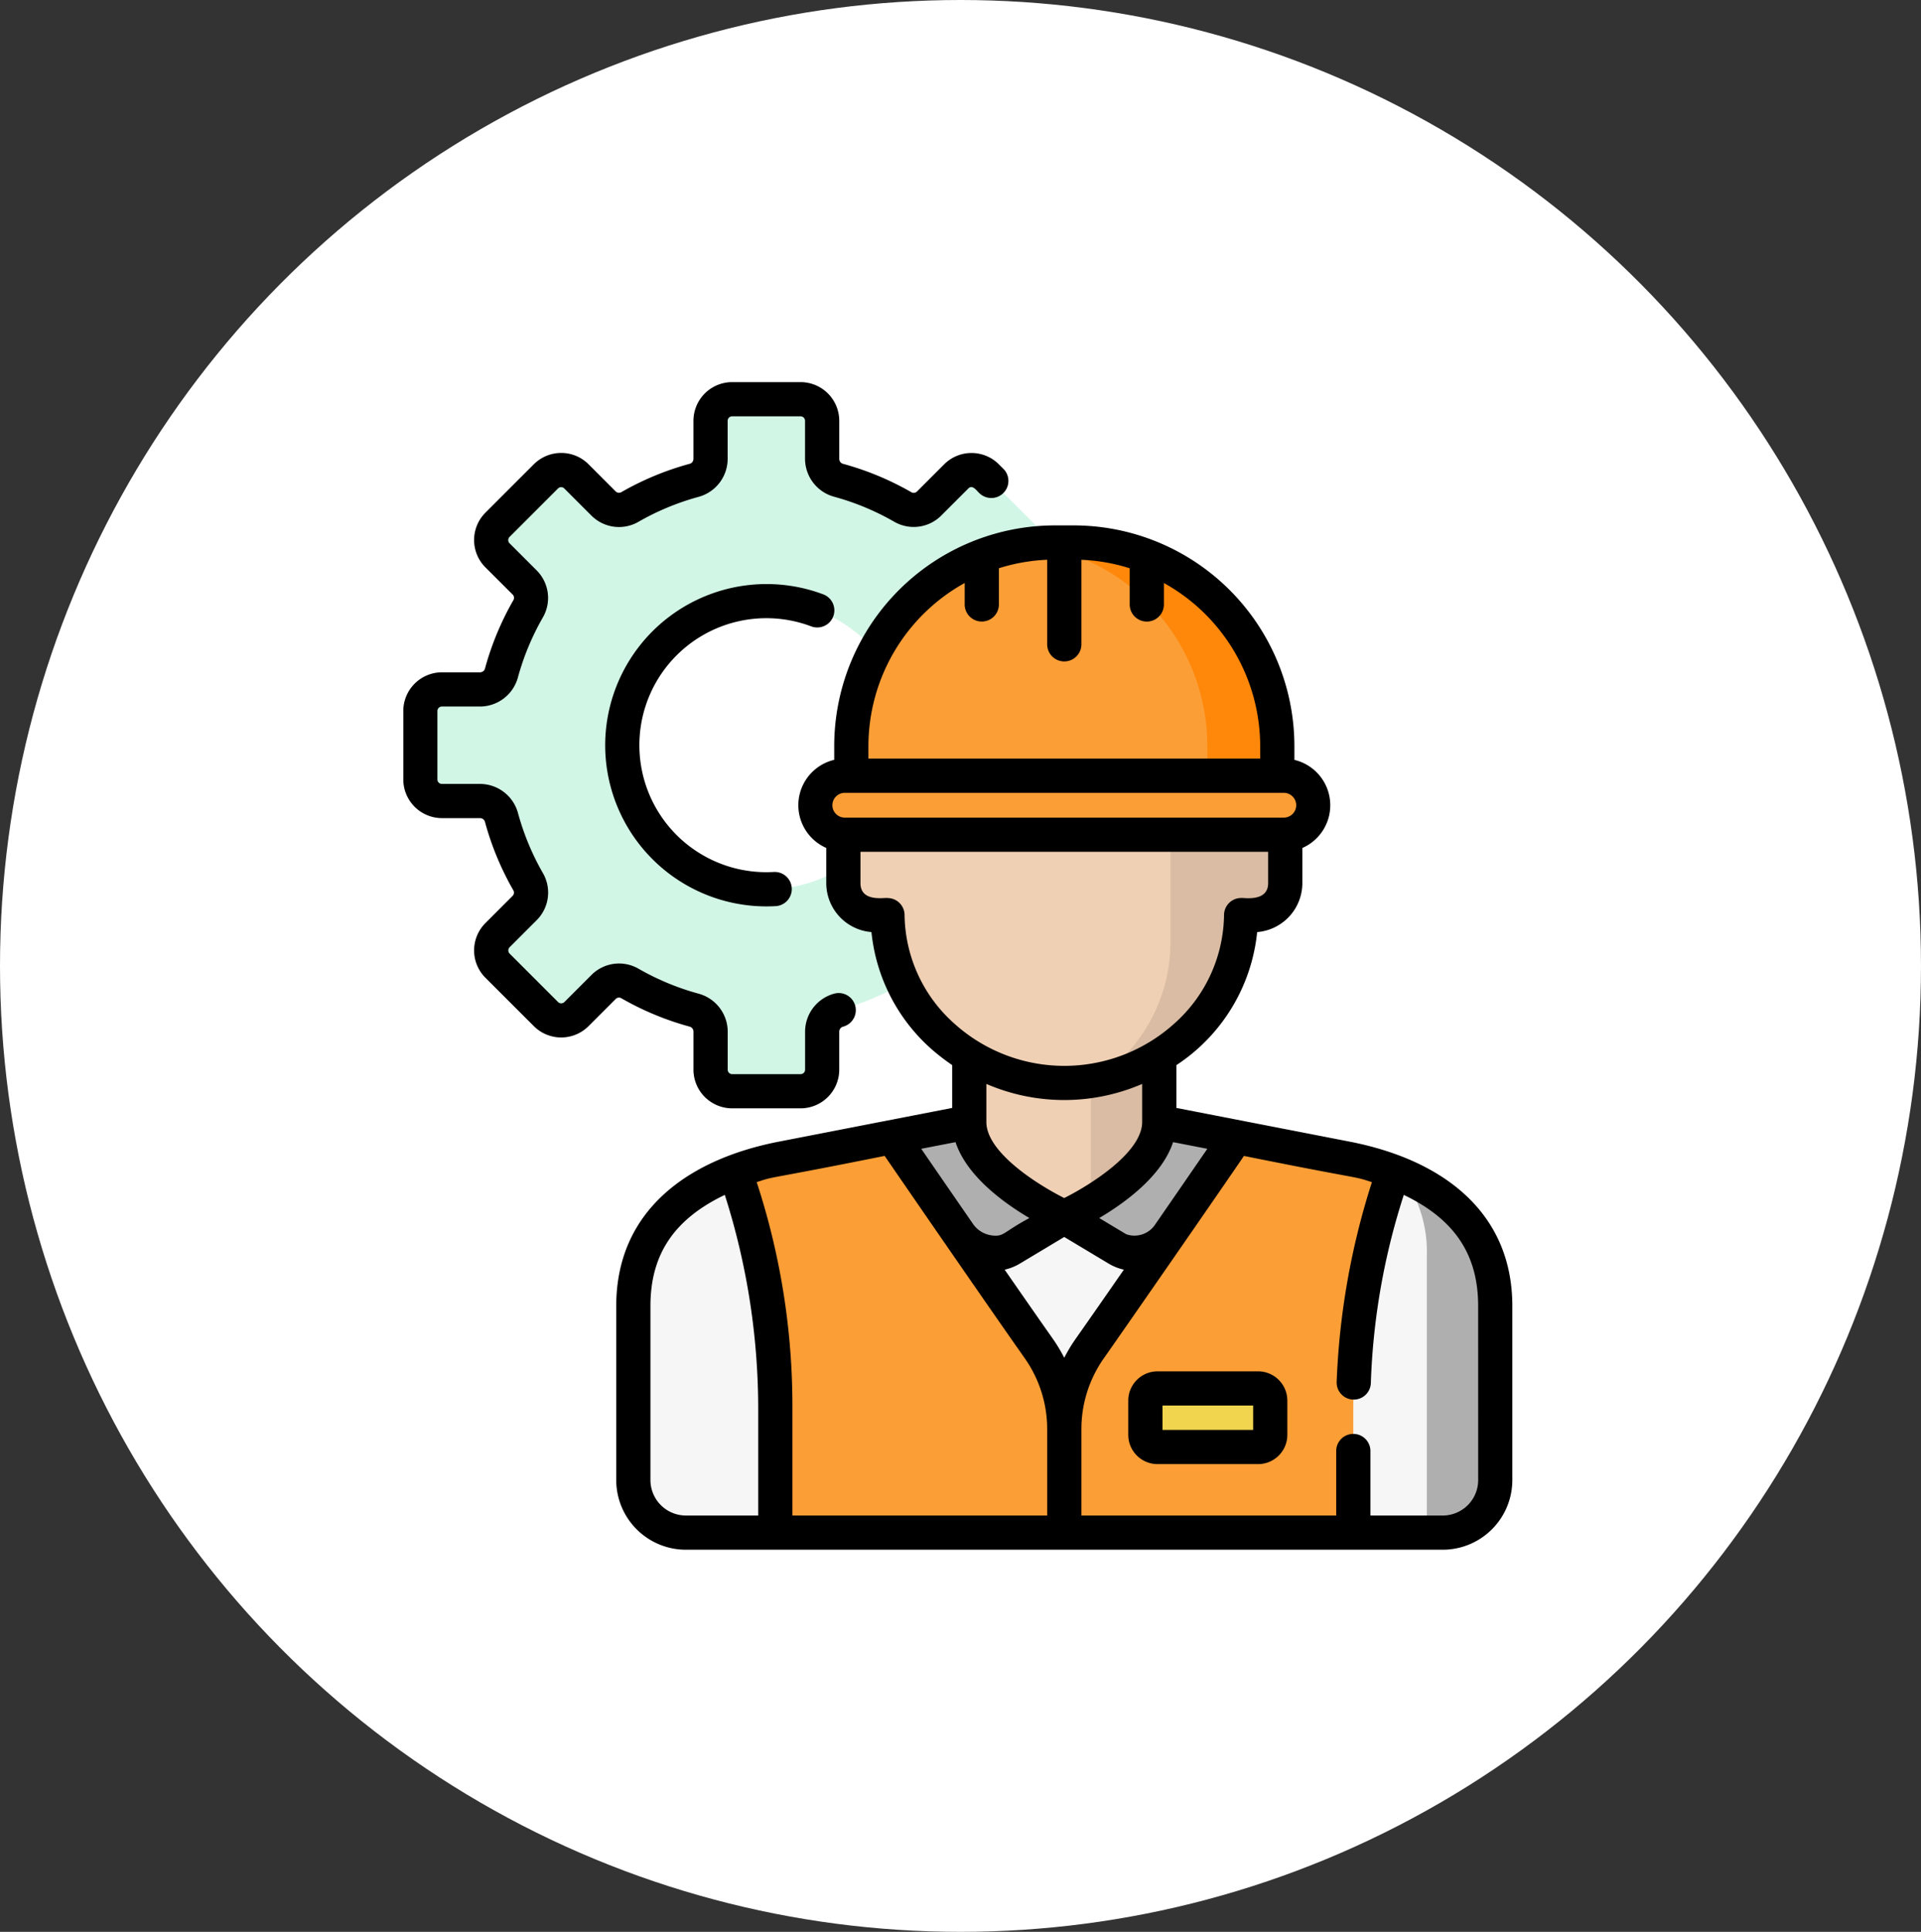<svg xmlns="http://www.w3.org/2000/svg" width="181" height="182" viewBox="0 0 181 182">
  <rect x="0" y="0" width="181" height="182" fill="#333333" stroke="none"/>
  <g id="t5-ic1" transform="translate(-290 -867)">
    <ellipse id="Ellipse_4438" data-name="Ellipse 4438" cx="90.5" cy="91" rx="90.5" ry="91" transform="translate(290 867)" fill="#fff"/>
    <g id="worker" transform="translate(328 903)">
      <path id="Path_140240" data-name="Path 140240" d="M70.66,34.839h-3.6a2.092,2.092,0,0,1-2.012-1.561,25.723,25.723,0,0,0-2.506-6.032,2.05,2.05,0,0,1,.311-2.477L65.426,22.2a2.032,2.032,0,0,0,0-2.874l-4.561-4.561a2.032,2.032,0,0,0-2.874,0l-2.567,2.567a2.049,2.049,0,0,1-2.477.311,25.71,25.71,0,0,0-6.032-2.506,2.092,2.092,0,0,1-1.56-2.012v-3.6A2.033,2.033,0,0,0,43.321,7.5h-6.45a2.032,2.032,0,0,0-2.033,2.033v3.6a2.092,2.092,0,0,1-1.56,2.012,25.694,25.694,0,0,0-6.032,2.506,2.05,2.05,0,0,1-2.477-.311L22.2,14.767a2.032,2.032,0,0,0-2.874,0l-4.56,4.561a2.032,2.032,0,0,0,0,2.874l2.567,2.567a2.051,2.051,0,0,1,.311,2.477,25.674,25.674,0,0,0-2.506,6.032,2.092,2.092,0,0,1-2.012,1.56h-3.6A2.033,2.033,0,0,0,7.5,36.871v6.45a2.032,2.032,0,0,0,2.033,2.033h3.6a2.092,2.092,0,0,1,2.012,1.561,25.7,25.7,0,0,0,2.506,6.031,2.051,2.051,0,0,1-.311,2.477l-2.567,2.567a2.032,2.032,0,0,0,0,2.874l4.56,4.561a2.032,2.032,0,0,0,2.874,0l2.568-2.567a2.05,2.05,0,0,1,2.477-.311,25.725,25.725,0,0,0,6.032,2.506,2.094,2.094,0,0,1,1.561,2.012v3.594a2.032,2.032,0,0,0,2.032,2.033h6.451a2.032,2.032,0,0,0,2.032-2.033V67.066a2.1,2.1,0,0,1,1.561-2.012,25.724,25.724,0,0,0,6.032-2.506,2.05,2.05,0,0,1,2.477.311l2.567,2.567a2.032,2.032,0,0,0,2.874,0l4.561-4.561a2.032,2.032,0,0,0,0-2.874l-2.567-2.567a2.051,2.051,0,0,1-.311-2.477,25.71,25.71,0,0,0,2.506-6.032,2.092,2.092,0,0,1,2.012-1.56h3.6a2.032,2.032,0,0,0,2.033-2.033v-6.45a2.031,2.031,0,0,0-2.032-2.033ZM40.1,53.672A13.575,13.575,0,1,1,53.671,40.1,13.575,13.575,0,0,1,40.1,53.672Zm0,0" transform="translate(-5.888 -5.889)" fill="#d2f6e6"/>
      <path id="Path_140241" data-name="Path 140241" d="M250.72,289.967l-5.8-11.495V265.891h-17.9v12.582l-5.8,11.495Zm0,0" transform="translate(-173.686 -208.766)" fill="#f0d0b4"/>
      <path id="Path_140242" data-name="Path 140242" d="M301.547,265.891v24.077H313.8l-5.8-11.495V265.891Zm0,0" transform="translate(-236.762 -208.766)" fill="#d9bca3"/>
      <path id="Path_140243" data-name="Path 140243" d="M231.609,114.456h-1.135v-4.523a15.535,15.535,0,0,0-5.261-11.8,17.065,17.065,0,0,0-22.808,0,15.535,15.535,0,0,0-5.261,11.8v4.523h-1.135a3.016,3.016,0,0,0-3.016,3.016v3.342a3.016,3.016,0,0,0,3.016,3.016h1.141a15.507,15.507,0,0,0,5.256,11.452,17.065,17.065,0,0,0,22.808,0,15.5,15.5,0,0,0,5.256-11.452h1.141a3.016,3.016,0,0,0,3.016-3.016v-3.342a3.017,3.017,0,0,0-3.017-3.016Zm0,0" transform="translate(-151.529 -73.615)" fill="#f0d0b4"/>
      <path id="Path_140244" data-name="Path 140244" d="M318.271,126.418h-1.135v-4.523a15.535,15.535,0,0,0-5.261-11.8c-.437-.377-.906-.744-1.4-1.1l0,29.5a15.507,15.507,0,0,1-5.256,11.452,19.2,19.2,0,0,1-1.847,1.4,17.649,17.649,0,0,0,8.507-4.1,15.507,15.507,0,0,0,5.256-11.452h1.141a3.017,3.017,0,0,0,3.016-3.016v-3.342a3.017,3.017,0,0,0-3.017-3.016Zm0,0" transform="translate(-238.191 -85.576)" fill="#d9bca3"/>
      <path id="Path_140245" data-name="Path 140245" d="M217.417,70.328h-1.745a19.2,19.2,0,0,0-19.2,19.2v5.527h40.136V89.524a19.2,19.2,0,0,0-19.2-19.2Zm0,0" transform="translate(-154.265 -55.219)" fill="#fb9e36"/>
      <path id="Path_140246" data-name="Path 140246" d="M278.757,70.328h-1.745a19.371,19.371,0,0,0-2.411.153,19.2,19.2,0,0,1,16.763,19.043V95.05h6.589V89.524a19.2,19.2,0,0,0-19.2-19.2Zm0,0" transform="translate(-215.605 -55.219)" fill="#ff8709"/>
      <path id="Path_140247" data-name="Path 140247" d="M224.822,178.154H183.454a2.778,2.778,0,1,1,0-5.557h41.368a2.778,2.778,0,0,1,0,5.557Zm0,0" transform="translate(-141.859 -135.516)" fill="#fb9e36"/>
      <path id="Path_140248" data-name="Path 140248" d="M169.778,328.214l-19.338-3.761c0,4.944-8.951,8.951-8.951,8.951s-8.951-4.007-8.951-8.951L113.2,328.214c-7.3,2.15-12.316,5.964-12.316,13.577V358.18a4.954,4.954,0,0,0,4.955,4.955h71.3a4.954,4.954,0,0,0,4.955-4.955V341.791c0-7.613-5.014-11.427-12.316-13.577Zm0,0" transform="translate(-79.209 -254.747)" fill="#f6f6f6"/>
      <path id="Path_140249" data-name="Path 140249" d="M438.008,347.836a12.223,12.223,0,0,1,2.336,7.587v26.071h1.491a4.954,4.954,0,0,0,4.954-4.955V360.15c0-6.309-3.446-10.008-8.782-12.314Zm0,0" transform="translate(-343.905 -273.106)" fill="#afafaf"/>
      <path id="Path_140250" data-name="Path 140250" d="M221.739,324.453l-7.247,1.409c.431,4.016,3.995,7.648,7.67,10.378a3.173,3.173,0,0,0,3.521.166l5.006-3s-8.95-4.007-8.95-8.951Zm0,0" transform="translate(-168.41 -254.746)" fill="#afafaf"/>
      <path id="Path_140251" data-name="Path 140251" d="M298.834,324.453c0,4.944-8.951,8.951-8.951,8.951l5.006,3a3.171,3.171,0,0,0,3.521-.165c3.676-2.731,7.239-6.362,7.671-10.378Zm0,0" transform="translate(-227.604 -254.747)" fill="#afafaf"/>
      <path id="Path_140252" data-name="Path 140252" d="M145.773,334.278l1.078,3.606a66.91,66.91,0,0,1,2.653,18.654v11.748h27.23v-9.729a13.264,13.264,0,0,0-2.417-7.635c-4.515-6.418-13.78-19.907-13.78-19.907l-10.368,2.016a26.131,26.131,0,0,0-4.4,1.247Zm0,0" transform="translate(-114.455 -259.899)" fill="#fb9e36"/>
      <path id="Path_140253" data-name="Path 140253" d="M320.845,334.278l-1.078,3.606a66.909,66.909,0,0,0-2.654,18.654v11.748h-27.23v-9.729a13.264,13.264,0,0,1,2.417-7.635c4.516-6.418,13.781-19.907,13.781-19.907l10.368,2.016a26.153,26.153,0,0,1,4.4,1.247Zm0,0" transform="translate(-227.604 -259.899)" fill="#fb9e36"/>
      <path id="Path_140254" data-name="Path 140254" d="M336.066,446.8h-9.477a1.144,1.144,0,0,1-1.144-1.144v-3.229a1.144,1.144,0,0,1,1.144-1.144h9.477a1.144,1.144,0,0,1,1.144,1.144v3.229A1.144,1.144,0,0,1,336.066,446.8Zm0,0" transform="translate(-255.526 -346.475)" fill="#f1d54e"/>
      <path id="Path_140255" data-name="Path 140255" d="M330.177,442.52H320.7a2.759,2.759,0,0,1-2.755-2.755v-3.229a2.759,2.759,0,0,1,2.755-2.755h9.477a2.759,2.759,0,0,1,2.755,2.755v3.229A2.759,2.759,0,0,1,330.177,442.52Zm-9.009-3.223h8.542V437h-8.542Zm0,0" transform="translate(-249.637 -340.586)"/>
      <path id="Path_140256" data-name="Path 140256" d="M37.433,68.416h-6.45a3.648,3.648,0,0,1-3.644-3.644v-3.6a.483.483,0,0,0-.373-.457,27.311,27.311,0,0,1-6.41-2.663.439.439,0,0,0-.535.053l-2.568,2.568a3.645,3.645,0,0,1-5.153,0L7.738,56.116a3.643,3.643,0,0,1,0-5.153l2.567-2.568a.437.437,0,0,0,.053-.535A27.343,27.343,0,0,1,7.7,41.449a.483.483,0,0,0-.457-.373h-3.6A3.648,3.648,0,0,1,0,37.433v-6.45a3.648,3.648,0,0,1,3.644-3.644h3.6a.482.482,0,0,0,.457-.373,27.34,27.34,0,0,1,2.663-6.41.439.439,0,0,0-.053-.535L7.738,17.453a3.643,3.643,0,0,1,0-5.153L12.3,7.738a3.645,3.645,0,0,1,5.154,0l2.567,2.567a.439.439,0,0,0,.535.053A27.34,27.34,0,0,1,26.965,7.7a.482.482,0,0,0,.373-.457v-3.6A3.648,3.648,0,0,1,30.982,0h6.45a3.648,3.648,0,0,1,3.644,3.644v3.6a.48.48,0,0,0,.373.457,27.358,27.358,0,0,1,6.409,2.664.441.441,0,0,0,.536-.053l2.567-2.568a3.642,3.642,0,0,1,5.154,0l.483.483A1.611,1.611,0,0,1,54.32,10.5c-.3-.257-.678-.884-1.078-.483l-2.568,2.567a3.672,3.672,0,0,1-4.419.569A24.149,24.149,0,0,0,40.6,10.8a3.717,3.717,0,0,1-2.748-3.567V3.644a.422.422,0,0,0-.421-.421h-6.45a.421.421,0,0,0-.42.421v3.6a3.717,3.717,0,0,1-2.748,3.567,24.138,24.138,0,0,0-5.654,2.348,3.671,3.671,0,0,1-4.418-.569l-2.567-2.567a.42.42,0,0,0-.6,0l-4.562,4.561a.42.42,0,0,0,0,.6l2.568,2.568a3.671,3.671,0,0,1,.569,4.418A24.155,24.155,0,0,0,10.8,27.814a3.716,3.716,0,0,1-3.566,2.748h-3.6a.422.422,0,0,0-.421.421v6.45a.422.422,0,0,0,.421.421h3.6A3.717,3.717,0,0,1,10.806,40.6a24.087,24.087,0,0,0,2.348,5.654,3.671,3.671,0,0,1-.569,4.418l-2.567,2.568a.411.411,0,0,0-.123.3.417.417,0,0,0,.123.3l4.561,4.56a.421.421,0,0,0,.6,0l2.567-2.567a3.672,3.672,0,0,1,4.419-.569,24.134,24.134,0,0,0,5.653,2.349,3.717,3.717,0,0,1,2.748,3.567v3.594a.421.421,0,0,0,.42.421h6.45a.422.422,0,0,0,.421-.421V61.177A3.717,3.717,0,0,1,40.6,57.611a1.611,1.611,0,0,1,.848,3.109.483.483,0,0,0-.373.458v3.594a3.648,3.648,0,0,1-3.644,3.644Zm0,0"/>
      <path id="Path_140257" data-name="Path 140257" d="M88.535,103.681a15.206,15.206,0,0,1,20.586-14.2,1.612,1.612,0,0,1-1.148,3.012,11.965,11.965,0,1,0-3.537,23.128,1.612,1.612,0,0,1,.19,3.218,15.2,15.2,0,0,1-16.091-15.161Zm0,0" transform="translate(-69.514 -69.473)"/>
      <path id="Path_140258" data-name="Path 140258" d="M162.492,120.884l-16.326-3.175v-4.034a17.043,17.043,0,0,0,7.608-12.532,4.633,4.633,0,0,0,4.258-4.612V93.219a4.394,4.394,0,0,0-.749-8.3V83.636a20.808,20.808,0,0,0-20.807-20.808h-1.745a20.807,20.807,0,0,0-20.807,20.807v1.279a4.394,4.394,0,0,0-.749,8.3V96.53a4.633,4.633,0,0,0,4.258,4.612,17,17,0,0,0,5.715,11.076,21.18,21.18,0,0,0,1.892,1.456v4.034l-16.326,3.175c-8.614,1.675-15.328,6.531-15.328,15.491v16.389a6.566,6.566,0,0,0,6.566,6.566h71.3a6.566,6.566,0,0,0,6.566-6.566V136.375c0-8.93-6.673-13.808-15.328-15.491Zm-13.412.675c-1.17,1.7-2.958,4.3-4.89,7.094a2.345,2.345,0,0,1-2.752.955l-2.545-1.527c2.482-1.466,5.917-3.984,6.96-7.15ZM135.6,126.2c-2.447-1.232-7.326-4.276-7.339-7.153v-3.6a18.5,18.5,0,0,0,14.679,0v3.583c0,2.882-4.89,5.933-7.34,7.165ZM117.146,83.635a17.6,17.6,0,0,1,9.071-15.382v2.02a1.611,1.611,0,0,0,3.223,0V66.864a17.471,17.471,0,0,1,4.551-.8v7.968a1.611,1.611,0,0,0,3.223,0V66.067a17.477,17.477,0,0,1,4.552.8v3.409a1.611,1.611,0,0,0,3.223,0v-2.02a17.6,17.6,0,0,1,9.071,15.382V84.8H117.146Zm-2.227,4.388h41.368a1.167,1.167,0,0,1,0,2.334H114.919A1.167,1.167,0,0,1,114.919,88.023Zm5.635,11.488a1.611,1.611,0,0,0-1.611-1.577c-.269-.066-2.545.419-2.545-1.4V93.58h38.412v2.95c0,1.819-2.337,1.353-2.545,1.4a1.612,1.612,0,0,0-1.611,1.577,13.9,13.9,0,0,1-4.7,10.266,15.47,15.47,0,0,1-20.7,0,13.893,13.893,0,0,1-4.7-10.266Zm4.8,21.42c1.043,3.166,4.477,5.684,6.961,7.15-2.551,1.366-2.371,1.775-3.53,1.638A2.541,2.541,0,0,1,127,128.634c-1.927-2.79-3.709-5.379-4.878-7.076Zm-18.592,35.176h-6.81a3.344,3.344,0,0,1-3.343-3.344V136.374c0-4.829,2.194-8.167,7.006-10.474a66.275,66.275,0,0,1,3.147,20.069Zm27.23,0H109.984V145.97A67.615,67.615,0,0,0,106.62,124.7c1.882-.625.484-.144,12.056-2.473,3.326,4.833,9.533,13.851,13.192,19.051a11.6,11.6,0,0,1,2.123,6.709ZM135.6,141.25a15.169,15.169,0,0,0-1.1-1.824c-1.237-1.757-2.842-4.064-4.518-6.481a4.83,4.83,0,0,0,1.439-.574l4.177-2.505,4.178,2.505a4.821,4.821,0,0,0,1.439.574c-1.675,2.416-3.281,4.722-4.518,6.481a15.065,15.065,0,0,0-1.1,1.824ZM174.6,152.764a3.343,3.343,0,0,1-3.344,3.344h-6.81v-6.079a1.611,1.611,0,0,0-3.223,0v6.079H137.214v-8.118a11.6,11.6,0,0,1,2.123-6.708c2.081-2.958,10.651-15.324,13.193-19.052,11.566,2.329,10.172,1.847,12.056,2.473a70.271,70.271,0,0,0-3.32,18.814,1.611,1.611,0,0,0,3.22.116,64.442,64.442,0,0,1,3.105-17.731c4.812,2.306,7.006,5.645,7.006,10.473Zm0,0" transform="translate(-73.323 -49.33)"/>
    </g>
  </g>
</svg>
